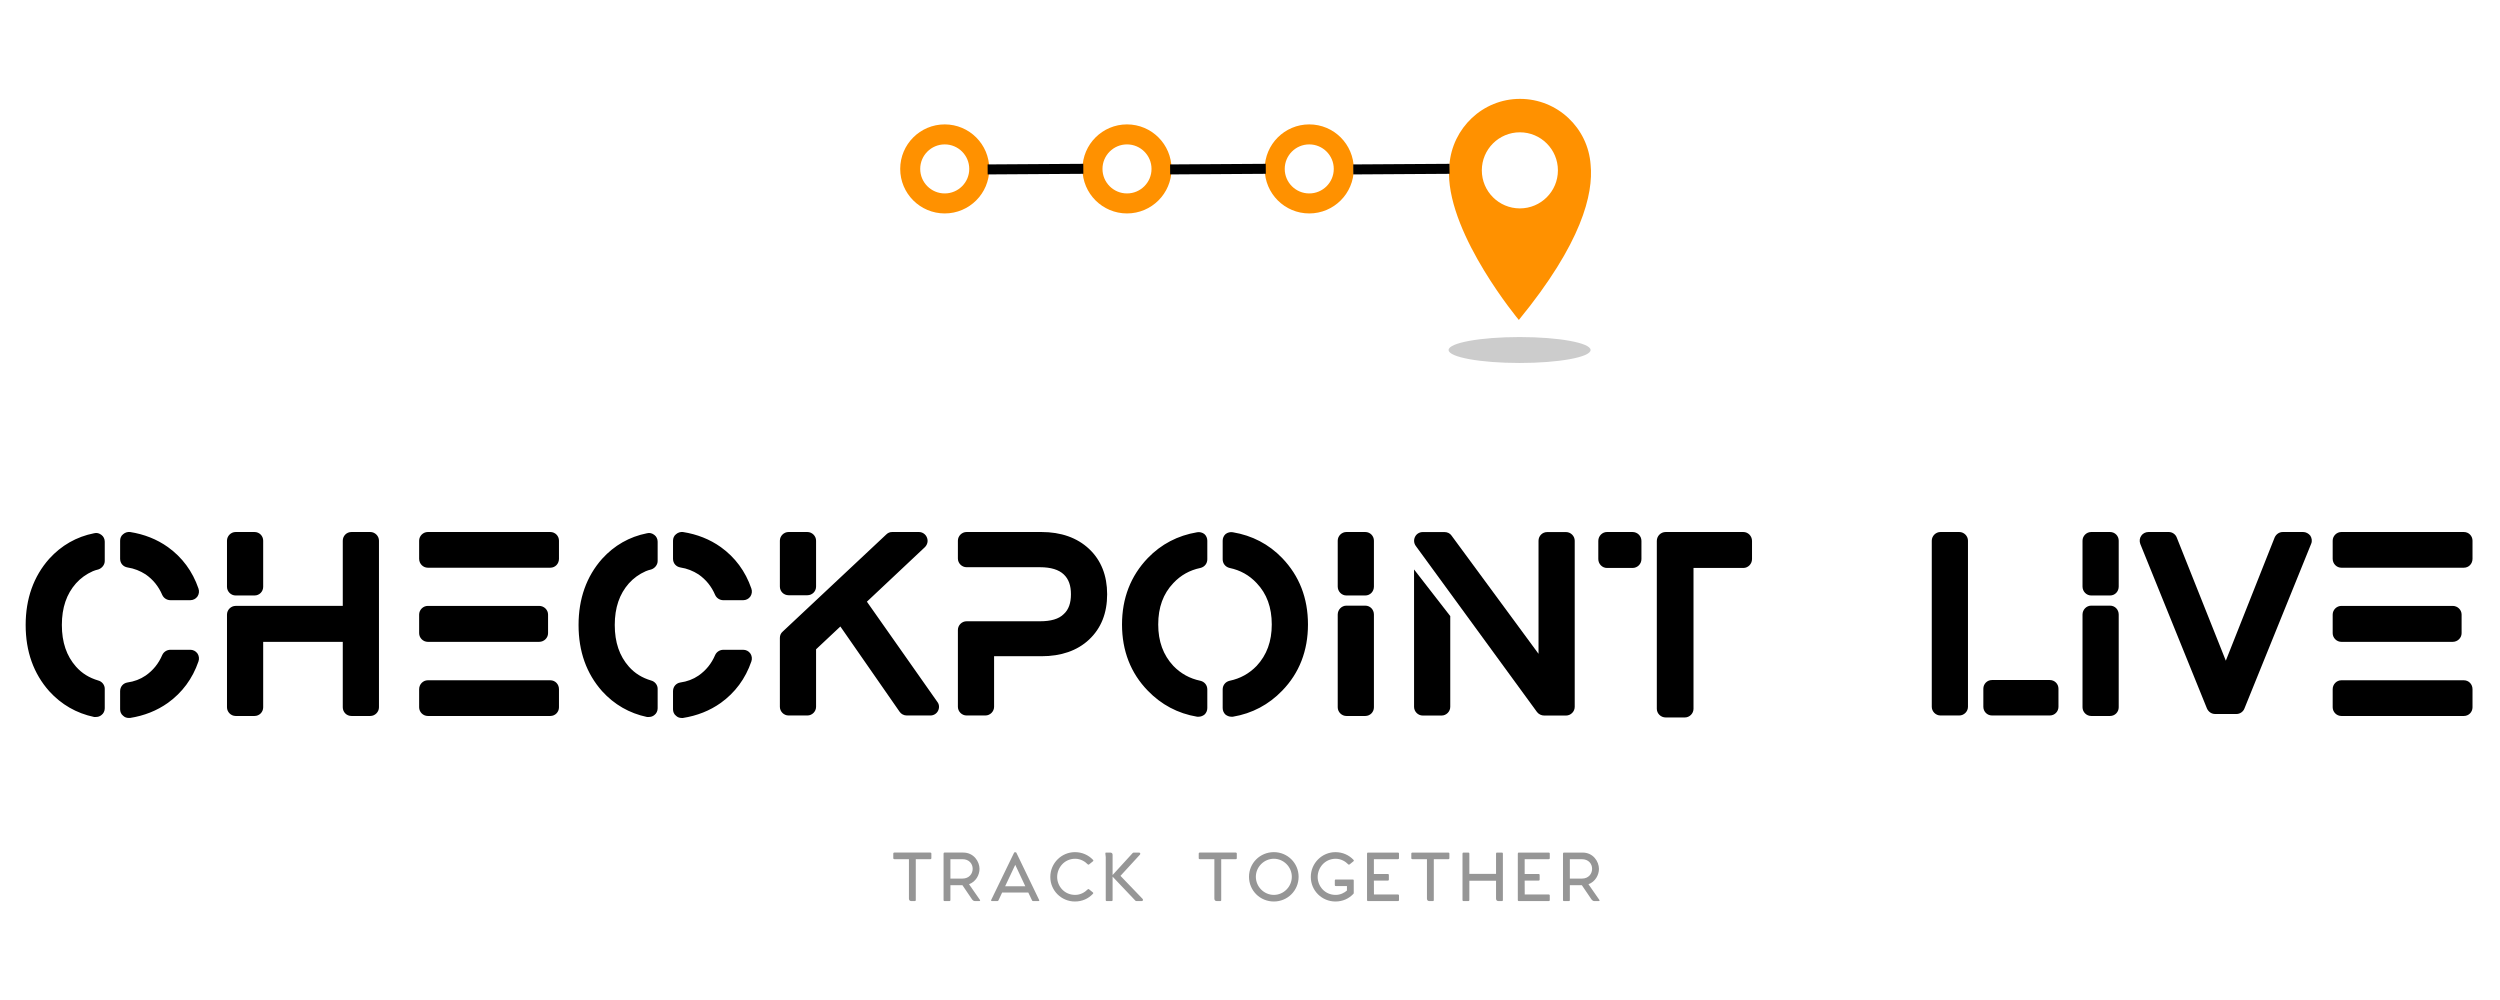 <svg width="375" height="150" version="1.1" viewBox="0 0 99.219 39.688" xmlns="http://www.w3.org/2000/svg">
  <g transform="translate(0 -257.31)">
    <g transform="translate(26.175 -32.506)">
      <g transform="matrix(.142 0 0 .142 9.169 322.17)" style="fill-rule:evenodd;fill:#969696;stroke-linecap:square;stroke-linejoin:bevel">
        <path d="m11.135 10.441c0.152 0 0.271 0.102 0.271 0.271v1.305c0 0.152-0.119 0.271-0.271 0.271h-4.085v11.424c0 0.186-0.102 0.288-0.271 0.288h-0.983c-0.441 0-0.661-0.288-0.661-0.678v-11.034h-4.085c-0.153 0-0.288-0.102-0.288-0.271v-1.288c0-0.17 0.119-0.288 0.288-0.288h10.085l-4e-4 -1e-4m13.849 13.237c0.119 0.17 0.034 0.322-0.186 0.322h-1.254c-0.373 0-0.678-0.339-0.814-0.542l-2.644-3.898h-3.356v4.152c0 0.186-0.102 0.288-0.271 0.288h-1.373c-0.17 0-0.271-0.102-0.271-0.288v-13c0-0.152 0.102-0.271 0.271-0.271h5.22c2.966 0 4.559 2.525 4.559 4.559 0 1.695-1.017 3.593-2.932 4.288l3.051 4.39m-8.254-11.39v5.424h3.356c1.915 0 2.864-1.373 2.864-2.746 0-1.356-0.966-2.678-2.864-2.678h-3.356v1e-4m24.798 11.407c0.085 0.17 0.034 0.305-0.153 0.305h-1.542c-0.152 0-0.237-0.068-0.288-0.186l-1.051-2.203h-7.305l-1.034 2.203c-0.068 0.119-0.153 0.186-0.288 0.186h-1.559c-0.17 0-0.254-0.135-0.186-0.305l6.39-13.186c0.051-0.119 0.136-0.152 0.22-0.152h0.22c0.085 0 0.152 0.034 0.22 0.152l6.356 13.186m-9.509-3.83h5.644l-2.814-6-2.83 6m24.527 1.712c0.136 0.119 0.136 0.271-0.017 0.424-1.254 1.322-2.966 2.119-5 2.119-3.763 0-6.881-3.017-6.881-6.864s3.119-6.932 6.881-6.932c2 0 3.763 0.797 5.034 2.136 0.152 0.152 0.152 0.305 0.017 0.407l-1.085 0.881c-0.136 0.119-0.254 0.119-0.39-0.017-0.729-0.763-1.983-1.559-3.509-1.559-3.051 0-5.034 2.542-5.034 5.085 0 2.559 1.983 5.017 5.034 5.017 1.508 0 2.729-0.763 3.458-1.508 0.136-0.152 0.271-0.169 0.407-0.068l1.085 0.881m13.883 1.797c0.254 0.271 0.118 0.627-0.255 0.627h-1.424c-0.153 0-0.237-0.034-0.356-0.152l-6.339-6.678v6.559c0 0.152-0.119 0.271-0.271 0.271h-1.373c-0.152 0-0.271-0.119-0.271-0.271v-12.034c-0.017-0.39-0.051-0.627-0.102-0.915-0.034-0.186 0.017-0.339 0.186-0.339h1.17c0.407 0 0.661 0.237 0.661 0.61v5.661l5.593-6.119c0.085-0.102 0.186-0.153 0.339-0.153h1.458c0.339 0 0.458 0.356 0.254 0.576l-5.441 5.932 6.17 6.424m26.072-12.932c0.152 0 0.271 0.102 0.271 0.271v1.305c0 0.152-0.119 0.271-0.271 0.271h-4.085v11.424c0 0.186-0.102 0.288-0.271 0.288h-0.983c-0.441 0-0.661-0.288-0.661-0.678v-11.034h-4.085c-0.153 0-0.288-0.102-0.288-0.271v-1.288c0-0.17 0.119-0.288 0.288-0.288h10.085l-4e-4 -1e-4m10.629 13.678c3.814 0 6.915-3.034 6.915-6.915 0-3.83-3.101-6.881-6.915-6.881-3.847 0-6.949 3.051-6.949 6.881 0 3.881 3.102 6.915 6.949 6.915m0-1.847c-2.746 0-5.034-2.288-5.034-5.068 0-2.746 2.288-5.034 5.034-5.034 2.729 0 5.017 2.288 5.017 5.034 0 2.78-2.288 5.068-5.017 5.068m22.035-4.305c0.204 0 0.289 0.102 0.289 0.288v3.509c0 0.085-0.051 0.17-0.119 0.237-1.254 1.322-2.966 2.119-5 2.119-3.763 0-6.881-3.017-6.881-6.864s3.118-6.932 6.881-6.932c2 0 3.763 0.797 5.034 2.136 0.152 0.152 0.152 0.305 0.017 0.407l-1.085 0.881c-0.136 0.119-0.254 0.119-0.39-0.017-0.729-0.763-1.983-1.559-3.508-1.559-3.051 0-5.034 2.542-5.034 5.085 0 2.559 1.983 5.017 5.034 5.017 1.322 0 2.406-0.576 3.152-1.22v-1.254h-3.102c-0.186 0-0.288-0.085-0.288-0.271v-1.254c0-0.203 0.085-0.305 0.271-0.305h4.729m12.647-5.678h-6.729v4.136h3.898c0.17 0 0.288 0.119 0.288 0.288v1.271c0 0.186-0.118 0.288-0.288 0.288h-3.898l0.017 3.881h6.712c0.169 0 0.288 0.119 0.288 0.288v1.271c0 0.17-0.119 0.288-0.288 0.288h-8.356c-0.17 0-0.289-0.119-0.289-0.288v-13c0-0.152 0.102-0.271 0.272-0.271h8.373c0.169 0 0.288 0.119 0.288 0.271v1.305c0 0.17-0.119 0.271-0.288 0.271v-1e-4m14.102-1.847c0.153 0 0.271 0.102 0.271 0.271v1.305c0 0.152-0.118 0.271-0.271 0.271h-4.084v11.424c0 0.186-0.102 0.288-0.272 0.288h-0.983c-0.44 0-0.661-0.288-0.661-0.678v-11.034h-4.084c-0.153 0-0.288-0.102-0.288-0.271v-1.288c0-0.17 0.118-0.288 0.288-0.288h10.085l-1e-3 -1e-4m14.935 0c0.169 0 0.288 0.119 0.288 0.271v13c0 0.186-0.102 0.288-0.254 0.288h-1c-0.424 0-0.661-0.288-0.661-0.678v-5.017h-7.458v5.407c0 0.153-0.119 0.288-0.271 0.288h-1.356c-0.169 0-0.288-0.119-0.288-0.288v-13c0-0.153 0.102-0.271 0.271-0.271h1.356c0.169 0 0.288 0.119 0.288 0.271v5.678h7.458v-5.678c0-0.153 0.101-0.271 0.271-0.271h1.356v-1e-4m13.103 1.847h-6.729v4.136h3.899c0.169 0 0.288 0.119 0.288 0.288v1.271c0 0.186-0.119 0.288-0.288 0.288h-3.899l0.017 3.881h6.712c0.17 0 0.288 0.119 0.288 0.288v1.271c0 0.17-0.118 0.288-0.288 0.288h-8.356c-0.169 0-0.288-0.119-0.288-0.288v-13c0-0.152 0.102-0.271 0.271-0.271h8.373c0.17 0 0.288 0.119 0.288 0.271v1.305c0 0.17-0.118 0.271-0.288 0.271v-1e-4m14.154 11.39c0.119 0.17 0.034 0.322-0.186 0.322h-1.254c-0.373 0-0.679-0.339-0.814-0.542l-2.644-3.898h-3.356v4.152c0 0.186-0.102 0.288-0.271 0.288h-1.373c-0.17 0-0.271-0.102-0.271-0.288v-13c0-0.152 0.101-0.271 0.271-0.271h5.22c2.966 0 4.559 2.525 4.559 4.559 0 1.695-1.016 3.593-2.932 4.288l3.051 4.39m-8.254-11.39v5.424h3.356c1.916 0 2.865-1.373 2.865-2.746 0-1.356-0.966-2.678-2.865-2.678h-3.356v1e-4" style="fill-rule:nonzero;fill:#969696"/>
      </g>
      <ellipse cx="11.319" cy="296.52" rx="1.37" ry="1.37" style="fill:none;stroke-linecap:square;stroke-linejoin:bevel;stroke-width:.794;stroke:#ff9100"/>
      <path d="m31.331 296.7c0.011 2.507 2.773 5.814 2.773 5.814 2.506-3.056 2.962-5.006 2.849-6.156-0.101-1.462-1.315-2.618-2.804-2.618-1.481 0-2.688 1.165-2.8 2.618m2.796-1.291c0.834 0 1.51 0.677 1.51 1.51 0 0.834-0.676 1.51-1.51 1.51-0.834 0-1.51-0.676-1.51-1.51s0.676-1.51 1.51-1.51" style="fill:#ff9100"/>
      <ellipse cx="18.553" cy="296.52" rx="1.37" ry="1.37" style="fill:none;stroke-linecap:square;stroke-linejoin:bevel;stroke-width:.794;stroke:#ff9100"/>
      <ellipse cx="25.786" cy="296.52" rx="1.37" ry="1.37" style="fill:none;stroke-linecap:square;stroke-linejoin:bevel;stroke-width:.794;stroke:#ff9100"/>
      <path d="m13.022 296.54 3.797-0.024" style="fill:none;stroke-width:.397;stroke:#000"/>
      <path d="m20.264 296.54 3.797-0.024" style="fill:none;stroke-width:.397;stroke:#000"/>
      <path d="m27.533 296.54 3.821-0.024" style="fill:none;stroke-width:.397;stroke:#000"/>
      <g transform="matrix(.362 0 0 .362 6.512 290.11)" style="fill-rule:evenodd;fill:#ccc;stroke-linecap:square;stroke-linejoin:bevel">
        <path d="m84.087 37.562c0 0.785-3.485 1.422-7.783 1.422s-7.783-0.637-7.783-1.422 3.485-1.422 7.783-1.422 7.783 0.637 7.783 1.422" style="fill-rule:nonzero;fill:#ccc"/>
      </g>
      <g transform="translate(-86.88 253.81)">
        <g transform="matrix(.492 0 0 .492 61.338 54.663)" style="fill-rule:evenodd;stroke-linecap:square;stroke-linejoin:bevel">
          <path d="m125.04 5c0.38 0 0.7 0.32 0.7 0.7v13.4c0 0.38-0.32 0.7-0.7 0.7h-1.76c-0.22 0-0.44-0.1-0.58-0.28l-9.78-13.4c-0.16-0.22-0.18-0.5-0.06-0.74s0.36-0.38 0.62-0.38h1.76c0.22 0 0.44 0.1 0.56 0.28l7.02 9.54v-9.12c0-0.38 0.3-0.7 0.7-0.7h1.52m-9.34 10.4v3.7c0 0.38-0.32 0.7-0.7 0.7h-1.52c-0.38 0-0.7-0.32-0.7-0.7v-3.7c0-7.382 1.9e-4 -6.827-9.9e-4 -7.384l2.921 3.763" style="fill-rule:nonzero"/>
        </g>
      </g>
      <g transform="matrix(.492 0 0 .492 -25.541 308.47)" style="fill-rule:evenodd;stroke-linecap:square;stroke-linejoin:bevel">
        <path d="m9 7.86c-0.36-0.06-0.6-0.34-0.6-0.7v-1.46c0-0.2 0.08-0.4 0.24-0.52 0.16-0.14 0.36-0.2 0.56-0.18 1.14 0.18 2.16 0.58 3.06 1.22 1.14 0.82 1.98 1.94 2.46 3.34 0.08 0.22 0.04 0.46-0.08 0.64-0.14 0.2-0.36 0.3-0.58 0.3h-1.6c-0.28 0-0.54-0.16-0.66-0.42-0.3-0.7-0.74-1.24-1.34-1.66-0.44-0.28-0.92-0.48-1.46-0.56m5.06 6.64c0.22 0 0.44 0.1 0.58 0.3 0.12 0.18 0.16 0.42 0.08 0.64-0.48 1.4-1.32 2.52-2.46 3.34-0.9 0.64-1.92 1.04-3.06 1.22h-0.1c-0.18 0-0.34-0.06-0.46-0.18-0.16-0.12-0.24-0.32-0.24-0.52v-1.46c0-0.36 0.24-0.64 0.58-0.7 0.56-0.08 1.04-0.26 1.48-0.56 0.6-0.42 1.04-0.96 1.34-1.66 0.12-0.26 0.38-0.42 0.66-0.42h1.6m-7.16-9.26c0.16 0.12 0.26 0.32 0.26 0.54v1.56c0 0.3-0.22 0.58-0.52 0.68-0.16 0.04-0.3 0.08-0.44 0.14-0.54 0.24-0.98 0.56-1.36 0.98-0.76 0.86-1.14 1.96-1.14 3.36s0.38 2.5 1.14 3.36c0.48 0.54 1.06 0.9 1.8 1.12 0.3 0.08 0.52 0.36 0.52 0.66v1.58c0 0.22-0.1 0.42-0.26 0.54-0.14 0.12-0.3 0.16-0.46 0.16h-0.14c-1.42-0.3-2.64-1-3.62-2.08-1.26-1.42-1.9-3.2-1.9-5.34 0-2.12 0.64-3.92 1.9-5.34 0.98-1.08 2.2-1.78 3.62-2.06 0.22-0.06 0.42 0 0.6 0.14m10.82 4.88c-0.38 0-0.7-0.32-0.7-0.7v-3.72c0-0.38 0.32-0.7 0.7-0.7h1.52c0.4 0 0.7 0.32 0.7 0.7v3.72c0 0.38-0.3 0.7-0.7 0.7h-1.52m10.86-5.12c0.38 0 0.7 0.32 0.7 0.7v13.44c0 0.38-0.32 0.7-0.7 0.7h-1.52c-0.4 0-0.7-0.32-0.7-0.7v-5.28h-6.42v5.28c0 0.38-0.3 0.7-0.7 0.7h-1.52c-0.38 0-0.7-0.32-0.7-0.7v-7.48c0-0.38 0.32-0.7 0.7-0.7h8.64v-5.26c0-0.38 0.3-0.7 0.7-0.7h1.52m14.52 11.96c0.4 0 0.7 0.32 0.7 0.72v1.46c0 0.38-0.3 0.7-0.7 0.7h-9.88c-0.38 0-0.7-0.32-0.7-0.7v-1.46c0-0.4 0.32-0.72 0.7-0.72h9.88m-9.88-3.1c-0.38 0-0.7-0.32-0.7-0.7v-1.5c0-0.38 0.32-0.7 0.7-0.7h8.98c0.4 0 0.72 0.32 0.72 0.7v1.5c0 0.38-0.32 0.7-0.72 0.7h-8.98m9.88-8.86c0.4 0 0.7 0.32 0.7 0.7v1.46c0 0.4-0.3 0.72-0.7 0.72h-9.88c-0.38 0-0.7-0.32-0.7-0.72v-1.46c0-0.38 0.32-0.7 0.7-0.7h9.88m10.5 2.86c-0.36-0.06-0.6-0.34-0.6-0.7v-1.46c0-0.2 0.08-0.4 0.24-0.52 0.16-0.14 0.36-0.2 0.56-0.18 1.14 0.18 2.16 0.58 3.06 1.22 1.14 0.82 1.98 1.94 2.46 3.34 0.08 0.22 0.04 0.46-0.08 0.64-0.14 0.2-0.36 0.3-0.58 0.3h-1.6c-0.28 0-0.54-0.16-0.66-0.42-0.3-0.7-0.74-1.24-1.34-1.66-0.44-0.28-0.92-0.48-1.46-0.56m5.06 6.64c0.22 0 0.44 0.1 0.58 0.3 0.12 0.18 0.16 0.42 0.08 0.64-0.48 1.4-1.32 2.52-2.46 3.34-0.9 0.64-1.92 1.04-3.06 1.22h-0.1c-0.18 0-0.34-0.06-0.46-0.18-0.16-0.12-0.24-0.32-0.24-0.52v-1.46c0-0.36 0.24-0.64 0.58-0.7 0.56-0.08 1.04-0.26 1.48-0.56 0.6-0.42 1.04-0.96 1.34-1.66 0.12-0.26 0.38-0.42 0.66-0.42h1.6m-7.16-9.26c0.16 0.12 0.26 0.32 0.26 0.54v1.56c0 0.3-0.22 0.58-0.52 0.68-0.16 0.04-0.3 0.08-0.44 0.14-0.54 0.24-0.98 0.56-1.36 0.98-0.76 0.86-1.14 1.96-1.14 3.36s0.38 2.5 1.14 3.36c0.48 0.54 1.06 0.9 1.8 1.12 0.3 0.08 0.52 0.36 0.52 0.66v1.58c0 0.22-0.1 0.42-0.26 0.54-0.14 0.12-0.3 0.16-0.46 0.16h-0.14c-1.42-0.3-2.64-1-3.62-2.08-1.26-1.42-1.9-3.2-1.9-5.34 0-2.12 0.64-3.92 1.9-5.34 0.98-1.08 2.2-1.78 3.62-2.06 0.22-0.06 0.42 0 0.6 0.14m22.82 13.46c0.16 0.2 0.18 0.48 0.06 0.72s-0.36 0.38-0.62 0.38h-1.9c-0.24 0-0.46-0.12-0.58-0.3l-4.78-6.88-1.96 1.84v4.64c0 0.38-0.32 0.7-0.7 0.7h-1.52c-0.38 0-0.7-0.32-0.7-0.7v-5.56c0-0.2 0.08-0.38 0.22-0.5l8.36-7.84c0.14-0.14 0.3-0.2 0.48-0.2h2.16c0.28 0 0.54 0.18 0.64 0.44 0.12 0.28 0.04 0.58-0.16 0.78l-4.68 4.4 5.68 8.08m-12-8.6c-0.38 0-0.7-0.3-0.7-0.7v-3.7c0-0.38 0.32-0.7 0.7-0.7h1.52c0.38 0 0.7 0.32 0.7 0.7v3.7c0 0.4-0.32 0.7-0.7 0.7h-1.52m20.4-5.1c1.58 0 2.88 0.46 3.84 1.36 0.98 0.92 1.46 2.16 1.46 3.66 0 1.52-0.48 2.74-1.46 3.66-0.96 0.9-2.26 1.34-3.84 1.34h-3.82v4.08c0 0.38-0.32 0.7-0.7 0.7h-1.52c-0.38 0-0.7-0.32-0.7-0.7v-6.2c0-0.38 0.32-0.7 0.7-0.7h5.92c0.88 0 1.52-0.18 1.92-0.58 0.4-0.36 0.58-0.9 0.58-1.6s-0.18-1.22-0.58-1.6-1.04-0.58-1.92-0.58h-5.92c-0.38 0-0.7-0.32-0.7-0.7v-1.44c0-0.38 0.32-0.7 0.7-0.7h6.04m13.14 0.16c0.16 0.14 0.24 0.34 0.24 0.54v1.5c0 0.34-0.22 0.62-0.56 0.7-0.86 0.18-1.58 0.58-2.18 1.22-0.82 0.86-1.22 1.96-1.22 3.34 0 1.36 0.4 2.46 1.22 3.34 0.6 0.62 1.32 1.02 2.18 1.2 0.34 0.08 0.56 0.36 0.56 0.7v1.5c0 0.2-0.08 0.4-0.24 0.54-0.14 0.1-0.3 0.16-0.46 0.16h-0.12c-1.56-0.26-2.9-0.98-3.98-2.1-1.38-1.42-2.08-3.22-2.08-5.34s0.7-3.92 2.08-5.36c1.08-1.12 2.42-1.82 3.98-2.08 0.2-0.04 0.42 0.02 0.58 0.14m6.28 1.94c1.38 1.44 2.08 3.22 2.08 5.36 0 2.12-0.7 3.92-2.08 5.34-1.08 1.12-2.42 1.84-3.98 2.1h-0.12c-0.16 0-0.32-0.06-0.46-0.16-0.16-0.14-0.24-0.34-0.24-0.54v-1.5c0-0.34 0.22-0.62 0.56-0.7 0.86-0.18 1.58-0.58 2.18-1.2 0.82-0.88 1.22-1.98 1.22-3.34 0-1.38-0.4-2.48-1.22-3.34-0.6-0.64-1.32-1.04-2.18-1.22-0.34-0.08-0.56-0.36-0.56-0.7v-1.5c0-0.2 0.08-0.4 0.24-0.54 0.16-0.12 0.38-0.18 0.58-0.14 1.56 0.26 2.9 0.96 3.98 2.08m6.7 3.84c0.4 0 0.7 0.32 0.7 0.72v7.48c0 0.38-0.3 0.7-0.7 0.7h-1.52c-0.38 0-0.7-0.32-0.7-0.7v-7.48c0-0.4 0.32-0.72 0.7-0.72h1.52m0-5.94c0.4 0 0.7 0.32 0.7 0.7v3.7c0 0.4-0.3 0.72-0.7 0.72h-1.52c-0.38 0-0.7-0.32-0.7-0.72v-3.7c0-0.38 0.32-0.7 0.7-0.7h1.52m21.56 0c0.4 0 0.72 0.32 0.72 0.72v1.46c0 0.4-0.32 0.72-0.72 0.72h-2.06c-0.38 0-0.7-0.32-0.7-0.72v-1.46c0-0.4 0.32-0.72 0.7-0.72h2.06m8.94 0c0.38 0 0.7 0.32 0.7 0.72v1.46c0 0.4-0.32 0.72-0.7 0.72h-4.02v11.36c0 0.38-0.32 0.7-0.7 0.7h-1.54c-0.4 0-0.72-0.32-0.72-0.7v-13.54c0-0.4 0.32-0.72 0.72-0.72h6.26m17.42 0c0.38 0 0.7 0.32 0.7 0.7v13.4c0 0.38-0.32 0.7-0.7 0.7h-1.52c-0.38 0-0.7-0.32-0.7-0.7v-13.4c0-0.38 0.32-0.7 0.7-0.7h1.52m7.3 11.94c0.4 0 0.7 0.32 0.7 0.7v1.46c0 0.38-0.3 0.7-0.7 0.7h-4.66c-0.4 0-0.7-0.32-0.7-0.7v-1.46c0-0.38 0.3-0.7 0.7-0.7h4.66m4.86-6c0.4 0 0.7 0.32 0.7 0.72v7.48c0 0.38-0.3 0.7-0.7 0.7h-1.52c-0.38 0-0.7-0.32-0.7-0.7v-7.48c0-0.4 0.32-0.72 0.7-0.72h1.52m0-5.94c0.4 0 0.7 0.32 0.7 0.7v3.7c0 0.4-0.3 0.72-0.7 0.72h-1.52c-0.38 0-0.7-0.32-0.7-0.72v-3.7c0-0.38 0.32-0.7 0.7-0.7h1.52m15.58 0c0.22 0 0.44 0.12 0.58 0.3 0.12 0.2 0.16 0.44 0.06 0.66l-5.38 13.28c-0.1 0.26-0.36 0.44-0.64 0.44h-1.72c-0.3 0-0.54-0.18-0.66-0.44l-5.38-13.28c-0.08-0.22-0.06-0.46 0.08-0.66 0.12-0.18 0.34-0.3 0.58-0.3h1.64c0.28 0 0.54 0.18 0.64 0.44l3.96 9.94 3.94-9.94c0.12-0.26 0.36-0.44 0.66-0.44h1.64m12.96 11.96c0.4 0 0.7 0.32 0.7 0.72v1.46c0 0.38-0.3 0.7-0.7 0.7h-9.88c-0.38 0-0.7-0.32-0.7-0.7v-1.46c0-0.4 0.32-0.72 0.7-0.72h9.88m-9.88-3.1c-0.38 0-0.7-0.32-0.7-0.7v-1.5c0-0.38 0.32-0.7 0.7-0.7h8.98c0.4 0 0.72 0.32 0.72 0.7v1.5c0 0.38-0.32 0.7-0.72 0.7h-8.98m9.88-8.86c0.4 0 0.7 0.32 0.7 0.7v1.46c0 0.4-0.3 0.72-0.7 0.72h-9.88c-0.38 0-0.7-0.32-0.7-0.72v-1.46c0-0.38 0.32-0.7 0.7-0.7h9.88" style="fill-rule:nonzero"/>
      </g>
    </g>
  </g>
</svg>
